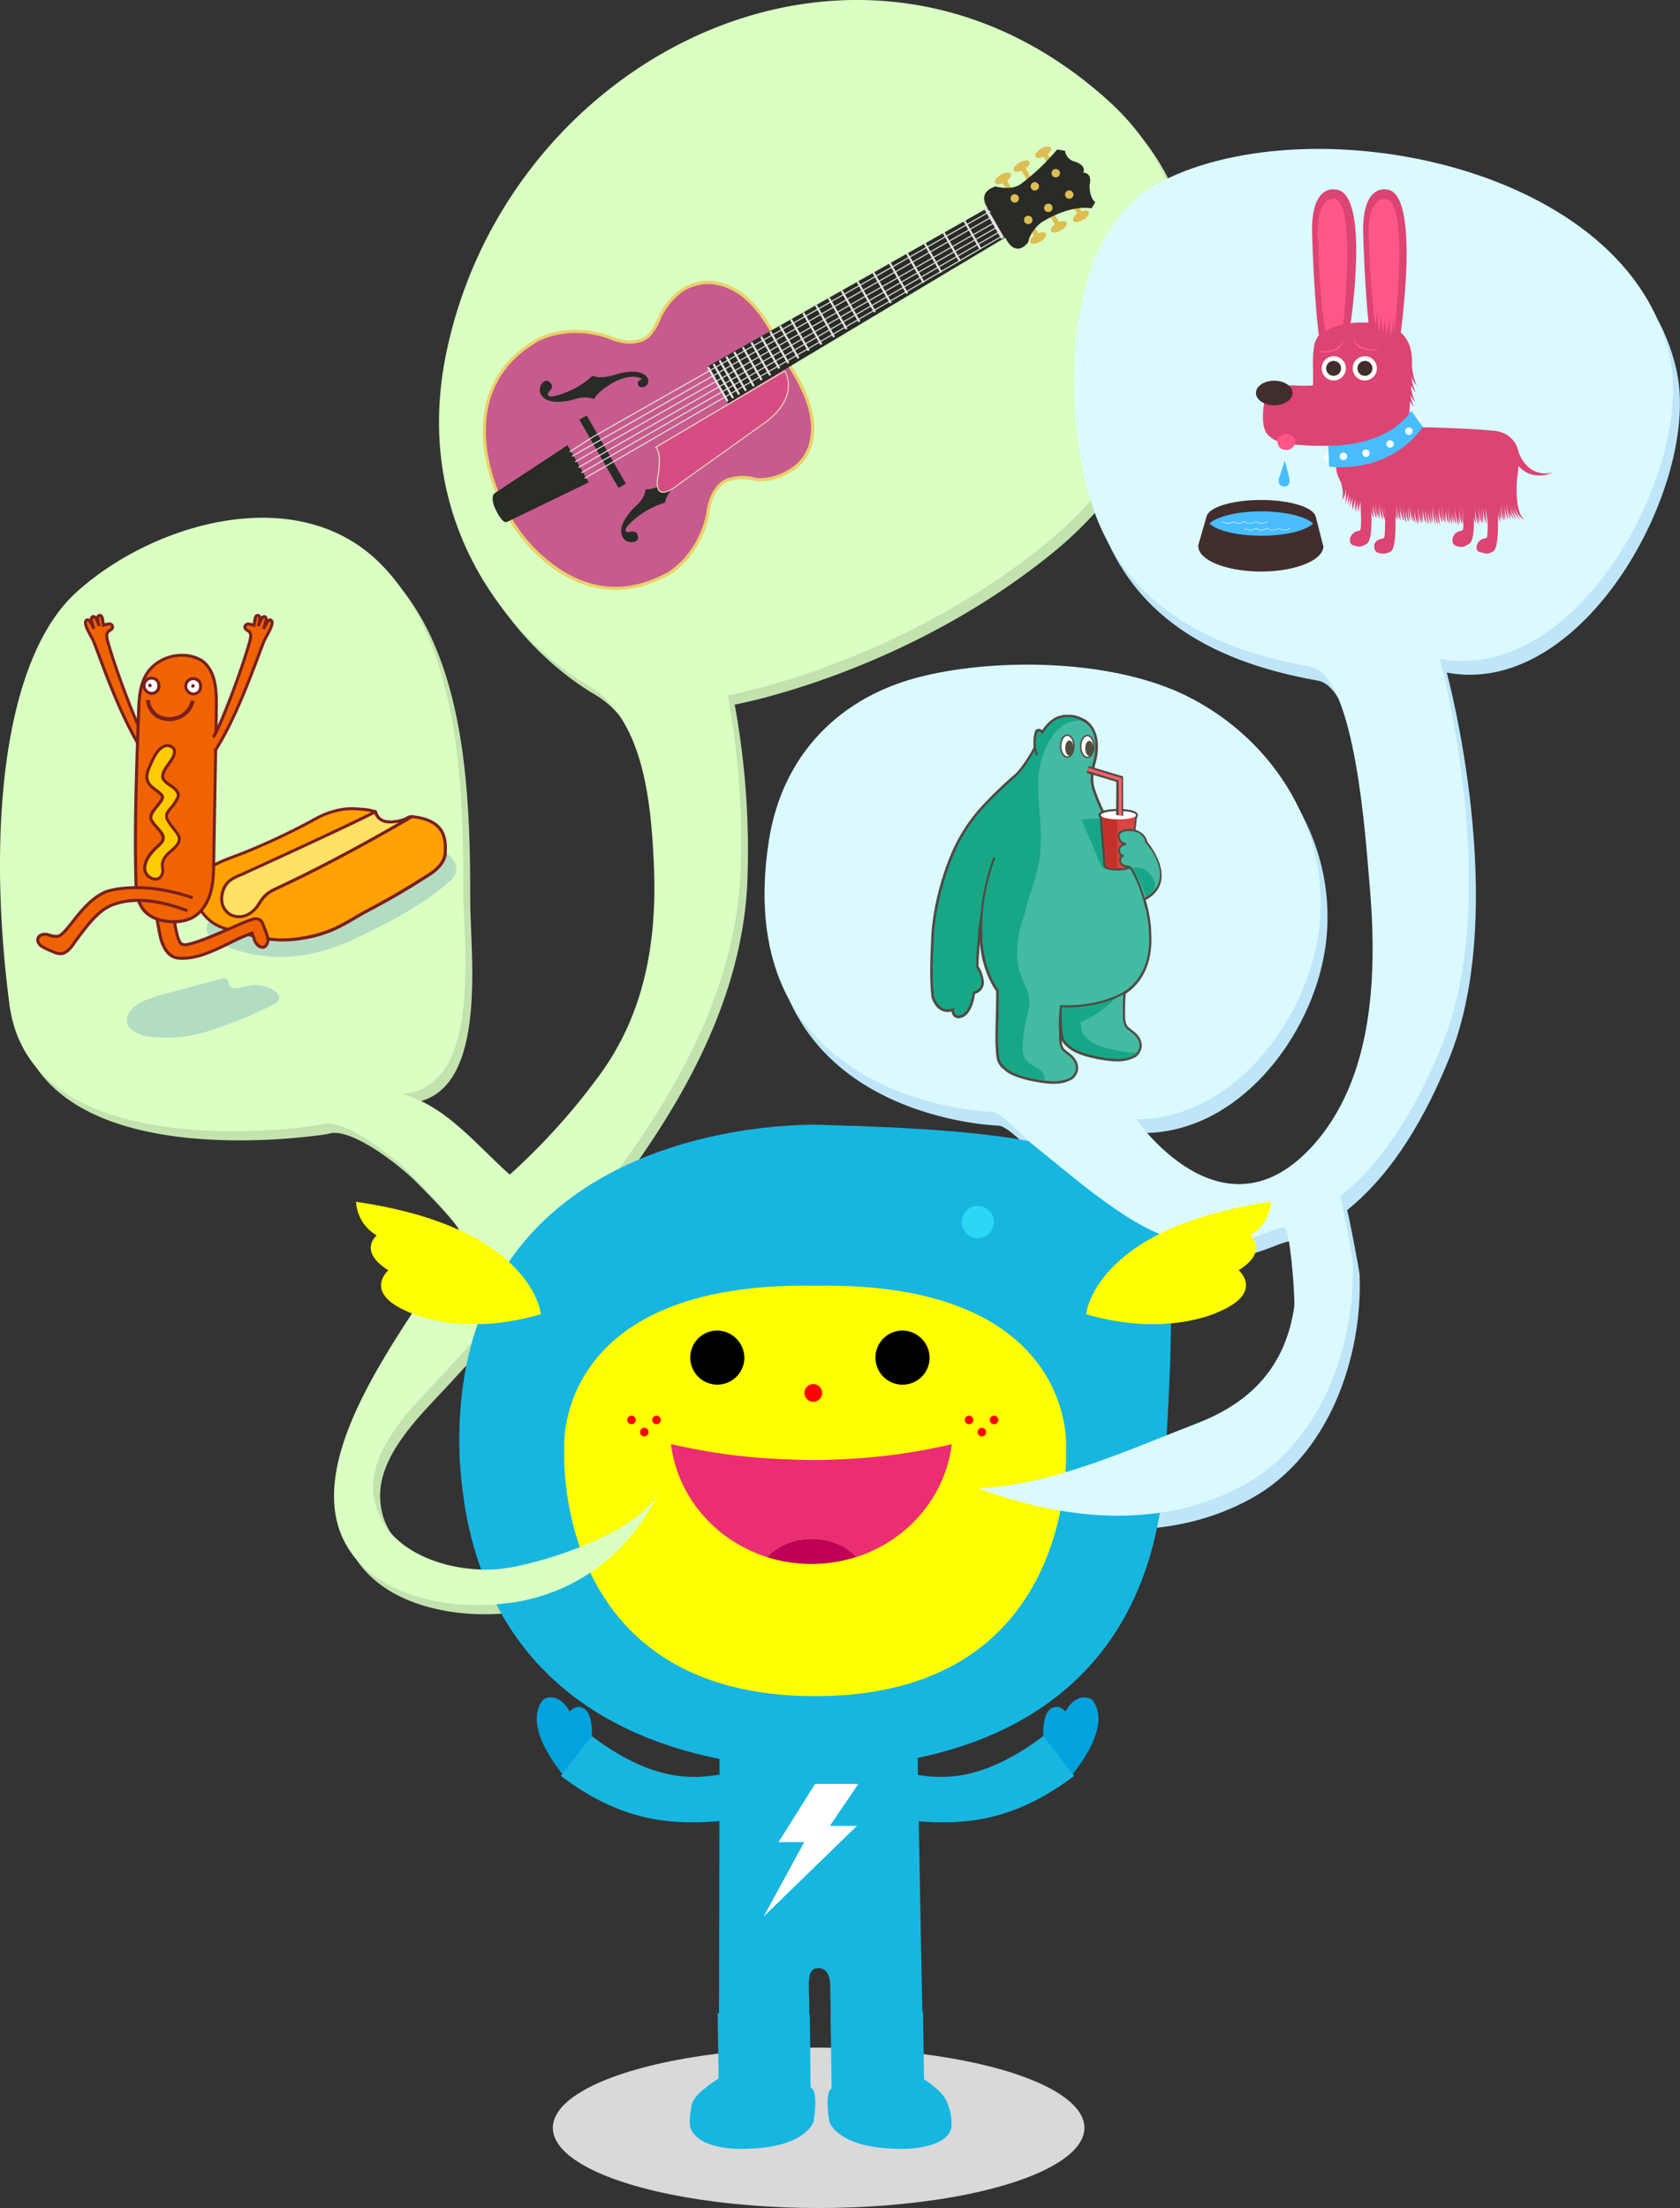 <svg xmlns="http://www.w3.org/2000/svg" viewBox="0 0 731.25 960.86"><rect x="0" y="0" width="731.25" height="960.86" fill="#333333" stroke="none"/><defs><style>.cls-3{fill:#daffc2}.cls-5{fill:#17b6e1}.cls-6{fill:#00a3de}.cls-7{fill:#fff}.cls-8{fill:#ff0}.cls-9{fill:red}.cls-13{fill:#b3ddc2}.cls-15{fill:#791f1f}.cls-17{fill:#f06303}.cls-19{fill:#debd53}.cls-25{fill:#e3e6de}.cls-27{fill:#dc4472}.cls-28{fill:#422d2d}.cls-29{fill:#49bdff}.cls-30{fill:#ff5688}.cls-31{fill:#514944}.cls-32{fill:#42bba2}.cls-33{fill:#17a786}.cls-34{fill:#514e42}</style></defs><g id="Layer_2" data-name="Layer 2"><g id="Layer_1-2" data-name="Layer 1"><path fill="#c2e3ae" d="M123.8 229.56c16.75 1.23 32.6 7.32 45.13 20.1 34.36 35 35.75 97.29 35.75 142.88 0 23 8.43 85.06-26.79 87.53 19 4.86 32.91 22.67 47 35.1a282.7 282.7 0 0 0 39.4-43.76c20.18-27.82 25-60.21 23.2-93.78-1.3-24.71-4.42-61.13-28.5-75.34-35-20.64-76.66-71.73-61.81-144.31C224 27 378.27-49.29 485.54 47.94c61.17 55.44 30.16 145.86-27.2 192.54-65 52.9-138.55 66.14-138.55 66.14a352 352 0 0 1 5.55 76.27c-3.29 85.7-74.56 158.94-129.18 218.78-11.66 12.77-31 30.37-30.71 49.62.49 27.64 33.78 38.32 56.79 35.23 17.71-2.38 59.46-15.84 67.7-33.71-11.86 25.72-34.42 43.56-62.41 48.32-25.57 4.35-62.75-1.06-75.2-27.48C133.92 634.53 185 575 203.62 542.79c2.33-4-20.21-26.2-23.2-29.16-6.24-6.16-27.91-23.6-37.55-20.18 0 0-126.18 21.14-135.77-52.44S3.76 291.22 36.3 261.69C58 242 92.49 227.26 123.8 229.56z"/><path fill="#bee6f8" d="M434.7 489.86s-115.1-3.09-97-118.24c5.88-37.34 31-62.83 67.4-71.48 34-8.09 83-6.85 114.39 8.7 38.84 19.26 63.78 60.12 57.33 103.84-5.61 38-37.46 80.38-79.26 80.38 0 0 36.86 53.88 75.67 12.79 28.44-30.09 29.29-77.85 25.77-116.5-1.43-15.66-5.88-89.71-25.47-93.18-48-8.51-86.38-30-98.19-81C466 174.65 467.1 106 508.86 84.83c66.36-33.68 204.26-6.27 221.14 77.65 9.77 48.25-40.37 141.52-100.27 130.22 0 0 27.82 101.83 1.07 167.88-9.8 24.08-23.74 49.42-44.47 66.07.34-.27 5.41 26.55 5.47 28.1 1.33 36.41-13.65 78.82-47.05 97.29-36.23 20-78.63 15.5-115.68 1.72 33.16-2 64.6-16.64 95.15-28.46 23.64-9.14 38.34-24.9 42.13-50.65.44-3-1.78-35.11-4.49-34.64-2.93.51-6.62 2.08-9.88 3.32-28.59 10.88-48.78.21-72.62-17.77-9.31-7-18.24-14.64-27.35-21.91-3.15-2.5-13.17-13.65-17.31-13.79z"/><path d="M120.8 225.55c16.75 1.23 32.6 7.32 45.13 20.1 34.36 35 35.75 97.29 35.75 142.88 0 23 8.43 85.06-26.79 87.53 19 4.86 32.91 22.67 47 35.1a282.7 282.7 0 0 0 39.4-43.76c20.18-27.82 25-60.21 23.2-93.78-1.3-24.71-4.42-61.13-28.5-75.34-35-20.64-76.66-71.73-61.81-144.31C221 23 375.27-53.29 482.54 43.94c61.17 55.44 30.16 145.86-27.2 192.54-65 52.9-138.55 66.14-138.55 66.14a352 352 0 0 1 5.55 76.27c-3.29 85.7-74.56 158.94-129.18 218.78-11.66 12.77-31 30.37-30.71 49.62.49 27.64 33.78 38.32 56.79 35.23 17.71-2.38 59.46-15.84 67.7-33.71-11.86 25.72-34.42 43.56-62.41 48.32-25.57 4.35-62.75-1.06-75.2-27.48C130.92 630.53 182 571 200.62 538.79c2.33-4-20.21-26.2-23.2-29.16-6.24-6.16-27.91-23.6-37.55-20.18 0 0-126.18 21.14-135.77-52.44S.75 287.21 33.3 257.68C55 238 89.49 223.25 120.8 225.55z" class="cls-3"/><ellipse cx="356.32" cy="925.97" fill="#d9d9d9" rx="115.69" ry="34.9"/><path d="M300.92 917.62a19.13 19.13 0 0 0-.49 7.88s.61 3.89 6.19 6.65c3.08 1.52 8.58 3 16 3 0 0 12.64.16 20.44-3 4.92-1.71 9.6-5 11.08-8.86 0 0 1.48-8.62.25-12.8 0 0-1.44-5.32-11.08-4.43-.04-.06-35.99 6.39-42.39 11.56zm112.21-.35a22.19 22.19 0 0 1 1 8.23s-.05 3.89-5.63 6.65c-3.08 1.52-8.58 3-16 3 0 0-12.64.16-20.44-3-4.92-1.71-9.6-5-11.08-8.86 0 0-1.48-8.62-.25-12.8 0 0 2.21-5.43 11.08-4.43.03-.06 34.91 6.04 41.32 11.21z" class="cls-5"/><path d="M399.2 751c.37 23.93 2.62 150.75 3 154.58a46.15 46.15 0 0 1 5.89 4.51c9 8 2.47 15.48-15.06 16.43-27.26.82-31.28-41.13-31.27-41.13l-.41-21.19s.34-7.71-5-7.71c-3.16 0-4.31 1.85-4.31 7.83 0 3.43.32 8.11.19 13v31.41c.07.29.15.57.19.87a13.09 13.09 0 0 1 .08 4.09c-.43 5-5 14-32.27 13.18-16.36-.63-7.63-15.5-7.32-21.58 0-3.59.28-119.62.25-129.23V762m87.23-9.35a52.13 52.13 0 0 0-49.78-8.89" class="cls-5"/><path d="m465 774.29-12.25-16.71 1.37-1.88c-.39-9.71 2.88-11.82 2.88-11.82 3.38-2.77 6.39.54 6.67.85l.31-.33c5.43-9 11.38-4.77 11.38-4.77 10 12.44-10.36 34.66-10.36 34.66z" class="cls-6"/><path d="M398.68 772.27c12.71 2.2 29.87 2.43 55.44-16.77l13.44 17.32c-26.13 19.61-47.75 22.36-75.28 19" class="cls-5"/><path d="M246.71 774.29 259 757.58l-1.37-1.88c.39-9.71-2.88-11.82-2.88-11.82-3.38-2.77-6.39.54-6.67.85l-.31-.33c-5.43-9-11.38-4.77-11.38-4.77-10.03 12.44 10.32 34.66 10.32 34.66z" class="cls-6"/><path d="M313 772.27c-12.71 2.2-29.87 2.43-55.44-16.77l-13.44 17.32c26.13 19.61 47.75 22.36 75.28 19m33.07 84.8c-6 3.78-15.83 3.71-21.61 3.71-14 0-18.5-4.47-18.5-4.47l.45 28.65a55.56 55.56 0 0 0-8.33 6.28c-8.68 8.51-1.34 16 15.26 16.67 27.67.83 32.57-8.15 33-13.25.16-9.21-.27-37.59-.27-37.59zM362 914.2c.44 5.1 4.6 14.08 32.27 13.25 16.6-.63 23.4-7.64 15.27-16.67a40.06 40.06 0 0 0-7.38-6s-.12-13-.4-29.63c0 0-6.09 4.85-18.78 5-5.77.08-14.85 0-21.45-3.53-.02 0 .42 27.84.47 37.58z" class="cls-5"/><path d="M487.67 635.09c0 67.92-60.48 123-135.07 123s-135.05-55.09-135.05-123 60.46-123 135.05-123 135.07 55.09 135.07 123z" class="cls-7"/><path d="M356.49 489.48S193 483.6 200.14 636.57h.06c8.12 125.27 121.92 132.81 154.2 132.81 39.54 0 146.14-9.32 152.77-132.81s12.05-142.77-150.68-147.09z" class="cls-5"/><path d="M354.41 755.88c-29.93 0-128.72-6.26-152.33-102.07 17 108.74 121.59 115.57 152.32 115.57 37.34 0 134.47-8.31 150.76-113.22-22.59 92.14-114.44 99.72-150.75 99.72z" class="cls-5"/><path d="M354.84 559.51c-114.71-2-109.25 71.1-109.25 71.1-.28 8.25-1.77 107.51 109.22 107.51 111 0 109.5-99.26 109.22-107.51.06 0 5.52-73.12-109.19-71.1z" class="cls-8"/><circle cx="353.99" cy="606.16" r="3.86" class="cls-9"/><path d="M324 591.15A11.78 11.78 0 1 1 312.26 579 12 12 0 0 1 324 591.15zm80.63 0A11.79 11.79 0 1 1 392.85 579a12 12 0 0 1 11.78 12.15z"/><circle cx="274.87" cy="617.91" r="1.86" class="cls-9"/><circle cx="285.76" cy="617.91" r="1.86" class="cls-9"/><circle cx="280.46" cy="623.21" r="1.86" class="cls-9"/><circle cx="421.79" cy="617.91" r="1.86" class="cls-9"/><circle cx="432.67" cy="617.91" r="1.86" class="cls-9"/><circle cx="427.37" cy="623.21" r="1.86" class="cls-9"/><path d="m354.78 776.31-15.9 25.32h11.19l-17.66 32.38 40.62-39.45h-11.78l12.37-18.25h-18.84z" class="cls-7"/><circle cx="425.6" cy="531.8" r="6.99" fill="#2bd7f5"/><path fill="#eb2d74" d="M363.63 635.14a258.34 258.34 0 0 0 50.63-6.66c-2.8 23-19.37 42-41.58 49.12-4.31-4.83-11.38-8-19.37-8s-15.13 3.18-19.43 8c-22.33-7.07-39-26.1-41.82-49.19a258.82 258.82 0 0 0 51.49 6.69s10.35.57 20.08.04z"/><path fill="#c00058" d="M353.31 669.63c-8 0-15.13 3.18-19.43 8a64.21 64.21 0 0 0 38.8-.07c-4.32-4.79-11.38-7.93-19.37-7.93z"/><path d="M286.94 648.86c-8.24 17.88-50 31.33-67.7 33.71a61.21 61.21 0 0 1-9.77.48c2 5.38.72 10.68 3.16 15.41 2.91-.23 9.2-.83 11.9-1.28 27.99-4.76 50.56-22.6 62.41-48.32z" class="cls-3"/><path d="M93.06 399.67c-2.21.45-3.51 3-3.14 5.24s4.52 6.33 16.68 9.6a64.83 64.83 0 0 0 23.84 1.33c11.07-1.22 21.43-5.89 31.39-10.86 11.9-5.94 23.63-12.48 33.62-21.25a10.07 10.07 0 0 0 2.62-3.06c1.15-2.4.29-5.41-1.49-7.39a15.85 15.85 0 0 0-6.82-4 46.14 46.14 0 0 0-11.46-2.39z" class="cls-13"/><path fill="#ffa103" d="M179.28 355.34c-1.21-.12-2.19.85-3.31 1.24-3 1-9.35 1.68-11.08-.46a19.12 19.12 0 0 1-1.58-2.93 28.27 28.27 0 0 0-4-.9 45.83 45.83 0 0 0-9.38-.22 36.1 36.1 0 0 0-13 4.43 293.63 293.63 0 0 1-29.8 14.15c-9.62 4-18.2 5.51-21.29 14.57-2.49 7.33 2.63 15.65 11.67 18.69 3.65 1.23 12 3.23 15.85 4a44 44 0 0 0 17.62.39c14.09-2.12 19.95-7.25 29-12 10.55-5.61 16.92-9.36 26.88-15.73 5.73-3.66 6.81-7.42 6.92-9 .48-6.57.03-14.74-14.5-16.23z"/><path d="M122.88 409.7a44.94 44.94 0 0 1-9.57-1.1c-3.71-.78-12.2-2.81-15.93-4.07a19.29 19.29 0 0 1-11.26-9.37A13.21 13.21 0 0 1 85.3 385c2.64-7.76 9.17-10.21 16.73-13 1.6-.6 3.25-1.22 4.93-1.91a293.35 293.35 0 0 0 29.74-14.12 36.13 36.13 0 0 1 13.2-4.5 27.71 27.71 0 0 1 3.16-.17c2.15 0 4.29.2 6.36.39a28.42 28.42 0 0 1 4.09.92l.29.09.12.28a17.76 17.76 0 0 0 1.49 2.78c.61.75 2.2 1.36 4.37 1.36a12.51 12.51 0 0 0 6-1.11c.33-.15.69-.31 1-.51a4.32 4.32 0 0 1 2.54-.76c14.19 1.46 15.65 9 15.12 16.88-.1 1.55-1 5.58-7.22 9.55-10.2 6.52-16.49 10.21-26.93 15.76-2 1-3.77 2.1-5.53 3.13-6.42 3.75-12.48 7.3-23.63 9a54.48 54.48 0 0 1-8.25.64zm30.17-57.13a26.4 26.4 0 0 0-3 .16 34.89 34.89 0 0 0-12.73 4.35 294.38 294.38 0 0 1-29.86 14.18c-1.7.7-3.36 1.32-5 1.93-7.55 2.83-13.51 5.07-16 12.25a11.91 11.91 0 0 0 .75 9.15 18 18 0 0 0 10.51 8.71c3.68 1.24 12.1 3.25 15.78 4a43.67 43.67 0 0 0 9.3 1.08 53.21 53.21 0 0 0 8.08-.7c10.9-1.64 16.85-5.12 23.16-8.81 1.77-1 3.61-2.11 5.58-3.16 10.4-5.53 16.67-9.2 26.84-15.7 5.86-3.75 6.55-7.48 6.62-8.54.45-6.76-.21-14.09-13.95-15.49a3.17 3.17 0 0 0-1.77.6 7.85 7.85 0 0 1-1.26.6 21.72 21.72 0 0 1-6.43 1c-1.84 0-4.26-.29-5.37-1.65a16.65 16.65 0 0 1-1.54-2.8 25 25 0 0 0-3.55-.79c-1.96-.18-4.06-.38-6.16-.38z" class="cls-15"/><path fill="#ffe166" d="M179.28 355.34s-29.28 17.54-59.23 31.42a18.06 18.06 0 0 0-4.11 2.51 23 23 0 0 0-3.38 4.24s-4.18 7.52-11.67 4.82c0 0-6.83-2.89-3.52-11.56a9 9 0 0 1 2.61-3.5 20.51 20.51 0 0 1 5.1-2.67s45.46-20.71 58.39-27.36c0 0 .55 4.85 7.23 4.42a25.86 25.86 0 0 0 8.58-2.32z"/><path d="M104.08 399.56a10 10 0 0 1-3.41-.62c-2.59-1.1-6.7-5.08-3.91-12.41a9.62 9.62 0 0 1 2.8-3.76 21.21 21.21 0 0 1 5.27-2.77c.44-.2 45.58-20.77 58.34-27.34a.65.65 0 0 1 .95.51c0 .15.54 3.87 5.77 3.87h.77a25.48 25.48 0 0 0 8.36-2.25.65.65 0 0 1 .61 1.15c-.29.18-29.66 17.71-59.29 31.45a17.6 17.6 0 0 0-4 2.42 14.55 14.55 0 0 0-2.43 2.94c-.26.38-.53.76-.81 1.15-.29.49-3.41 5.66-9.02 5.66zM163 354.19c-13.71 7-57.22 26.79-57.67 27a20.53 20.53 0 0 0-4.94 2.57A8.5 8.5 0 0 0 98 387c-3 8 2.91 10.64 3.16 10.75a8.71 8.71 0 0 0 2.93.53c5 0 7.89-5 7.91-5.07v-.07c.28-.39.55-.77.81-1.15a15.45 15.45 0 0 1 2.67-3.21 18.59 18.59 0 0 1 4.28-2.61c22.09-10.24 44.06-22.61 53.85-28.27a20.26 20.26 0 0 1-2.93.43h-.84c-4.31.01-6.22-2.33-6.84-4.14z" class="cls-15"/><path d="M63 320.75c-2.51-2.38-13.11-30.79-16.12-42-.38-1.42-.62-3.24.58-4.09a8.8 8.8 0 0 0 1.4-1 1.35 1.35 0 0 0-1.35-2.08 13.86 13.86 0 0 0-2.4.58l-.46-2.8c-.42-2.24-1.91-1.5-2-.86-.25 1.09.42 2.92.62 4-.16-.73-1.47-4.79-2.9-4-1.17.53.15 3.57.6 5.22-.83-1.71-2-4.67-3.26-3.7-1.61.98 1.29 5.74 2.53 7.98 2.06 3.88 10.69 31.58 21.93 49z" class="cls-17"/><path d="M61.61 327.35c-8.31-12.85-15.31-31.59-19.06-41.67-1.38-3.69-2.37-6.35-2.89-7.34l-.54-1c-1.64-3-3.69-6.69-1.87-7.95a1.4 1.4 0 0 1 1.21-.27 1.8 1.8 0 0 1 .7.36 1.6 1.6 0 0 1 .86-1.68 1.38 1.38 0 0 1 1.25 0 2.22 2.22 0 0 1 .66.5 1.56 1.56 0 0 1 1.51-1.15c.43 0 1.45.2 1.8 2l.35 2.09a8.08 8.08 0 0 1 1.78-.39 2.08 2.08 0 0 1 2.11 1.2 1.78 1.78 0 0 1-.25 2A6.91 6.91 0 0 1 48 275l-.25.16c-.69.49-.8 1.63-.33 3.39 3.55 13.28 13.9 39.81 15.93 41.74l-.9.95c-2.72-2.58-13.43-31.63-16.3-42.35-.23-.87-.94-3.53.83-4.79l.31-.2a5.82 5.82 0 0 0 1-.76.55.55 0 0 0 0-.53.77.77 0 0 0-.83-.44 7 7 0 0 0-1.5.34l-.78.22-.69.17-.58-3.5c-.14-.72-.38-.95-.49-1a.33.33 0 0 0-.26.14 7.18 7.18 0 0 0 .37 2.65c.1.4.2.78.26 1.11l-1.28.26c-.21-.94-1.12-3.26-1.83-3.59h-.13c-.22.1-.27.74.57 3.33.13.42.26.81.35 1.14l-1.22.46-.3-.64c-.45-1-1.3-2.75-1.85-2.88l-.13.05c-.87.6 1.48 4.86 2.25 6.26l.55 1c.56 1.06 1.57 3.76 3 7.49 3.74 10 10.7 28.68 18.94 41.41z" class="cls-15"/><path d="M67.6 393.86a106.59 106.59 0 0 0 2.31 14.28c.29 1.16 2.06 8.22 7.54 8.76 11.06 1.11 22.32-7.49 32.11-10.86 1.07 2.52 1.14 4.18 2.61 5.35 1.16.93 2.74 1.39 3.71-.27 1.5-2.33 0-4.78-1.24-8.15-.69-1.92-1.32-3.24-3.63-3.19-3 .05-21.91 9.86-29.66 11.24a3.45 3.45 0 0 1-2.45-.24c-2.41-1.5-4-15-3.53-19.68z" class="cls-17"/><path d="M79.46 417.67q-1 0-2.07-.1c-5.37-.54-7.46-6.65-8.11-9.26A107.53 107.53 0 0 1 67 393.94l1.3-.15a106.47 106.47 0 0 0 2.3 14.2c.58 2.34 2.43 7.82 7 8.27 7.34.73 14.78-2.92 22-6.45a88.48 88.48 0 0 1 9.87-4.38l.58-.2.24.56c.34.81.59 1.53.8 2.17a5.61 5.61 0 0 0 1.61 2.93 2.44 2.44 0 0 0 1.8.67 1.4 1.4 0 0 0 .93-.76c1-1.63.36-3.37-.59-5.77-.23-.58-.47-1.19-.7-1.83-.69-1.94-1.19-2.8-3-2.76-1.17 0-5.77 2-10.64 4.14-6.8 3-14.51 6.31-18.92 7.09a4.07 4.07 0 0 1-2.91-.32c-2.83-1.77-4.31-15.86-3.84-20.3l1.3.14c-.56 5.22 1.34 17.87 3.23 19.05a2.94 2.94 0 0 0 2 .15c4.26-.76 12.23-4.22 18.63-7 6.2-2.69 9.77-4.22 11.13-4.25 2.94 0 3.67 2 4.26 3.63.22.63.46 1.22.69 1.79 1 2.55 1.88 4.76.49 6.93a2.64 2.64 0 0 1-1.81 1.36 3.64 3.64 0 0 1-2.86-.94 6.72 6.72 0 0 1-2-3.53c-.15-.46-.32-1-.53-1.51a94.69 94.69 0 0 0-9.13 4.11c-6.86 3.3-13.76 6.69-20.77 6.69z" class="cls-15"/><path d="M75.09 401.11a17.84 17.84 0 0 0 8.14-1.49c4.17-2 6.95-6.22 8.29-10.66S93 379.83 93 375.2l1.1-63.36c.15-8.6.82-19-6.17-24.29-8-5-19.88-1.87-24.48 6.35-2.7 4.82-3 10.59-3.17 16.11-.88 24.19-1.76 48.39-1.19 72.58.11 4.63.39 9.61 3.26 13.25s8 5.16 12.74 5.27z" class="cls-17"/><path d="M75.69 401.77h-.61c-3.37-.07-9.56-.89-13.21-5.52-2.93-3.72-3.28-8.57-3.4-13.64-.57-24.23.33-48.83 1.19-72.62.19-5.32.41-11.34 3.25-16.41 3.08-5.51 9.49-9.06 16.32-9.06a17.22 17.22 0 0 1 9.08 2.48c6.84 5.13 6.64 14.76 6.46 23.26v1.56l-1.1 63.36c-.08 4.62-.16 9.39-1.54 13.95-1.55 5.13-4.7 9.16-8.63 11.06a17.74 17.74 0 0 1-7.81 1.58zm3.55-116c-6.37 0-12.33 3.29-15.18 8.39-2.69 4.84-2.9 10.7-3.06 15.84-.87 23.77-1.76 48.36-1.19 72.55.11 4.83.44 9.45 3.12 12.86 3.32 4.21 9.07 5 12.21 5h.58a16.48 16.48 0 0 0 7.23-1.41c3.61-1.74 6.5-5.48 7.95-10.26 1.32-4.38 1.41-9.06 1.48-13.59v-.09l1.1-63.27v-1.56c.17-8.17.36-17.44-5.92-22.17a15.92 15.92 0 0 0-8.33-2.24z" class="cls-15"/><path d="M81.55 396.28c-6.24-2.29-20.07-7.08-32.22-2.68-5.5 2-9.86 6.64-17.69 17.67-1 1.44-3 3.73-5.26 3.75a7.72 7.72 0 0 1-3.27-.85 36.72 36.72 0 0 1-4.65-2.25c-2.64-1.62-2.28-3.6-1.37-4.53a4 4 0 0 1 3.84-.62 11.94 11.94 0 0 0 3.86.72c4.26-.09 10.33-14.81 21.36-19.45.3-.13 14.92-5.26 37.7 2.65z" class="cls-17"/><path d="M26.33 415.67a8.2 8.2 0 0 1-3.41-.88h-.07l-1.26-.55a25 25 0 0 1-3.47-1.73 4.31 4.31 0 0 1-2.33-3.08 3 3 0 0 1 .84-2.47 4.58 4.58 0 0 1 4.48-.79h.17a10.68 10.68 0 0 0 3.49.65c1.53 0 3.72-2.81 6.26-6 3.75-4.75 8.43-10.67 14.86-13.38.14-.06 14.86-5.45 38.17 2.64l-.43 1.23c-22.7-7.88-37.1-2.72-37.24-2.67-6.12 2.58-10.68 8.35-14.34 13-3 3.76-5.11 6.47-7.26 6.52a11.87 11.87 0 0 1-3.88-.7h-.17a3.36 3.36 0 0 0-3.19.45 1.71 1.71 0 0 0-.48 1.4 3.19 3.19 0 0 0 1.72 2.12 24 24 0 0 0 3.3 1.65l1.28.56h.07a7 7 0 0 0 2.92.76c2.05 0 4-2.44 4.73-3.48 8.34-11.74 12.55-15.93 18-17.9 11.46-4.15 24.14-.46 32.67 2.68l-.45 1.23c-8.34-3.07-20.71-6.69-31.77-2.68-5.1 1.85-9.32 6.08-17.38 17.43-1.06 1.49-3.22 4-5.78 4z" class="cls-15"/><path fill="#ffcb00" d="M75.73 326a2.18 2.18 0 0 1 .24 1.2c-.13 4.15-6.93 8.41-4.72 12.19.69 1.18 4.06 3 5 4.1 2.21 2.41 1.38 3.45-.16 5.9-1.69 2.68-4.36 4-3.47 6.87.58 1.85 4.92 6.31 5.31 8.2.5 2.45-2 4.61-4.21 6.47s-3.51 4.17-3 6.66c.6 3.28-1.15 5.39-3.63 4.94a4.89 4.89 0 0 1-4.1-4.41c-.15-2.84 1.85-6.07 4.12-8.35 2.43-2.44 3.93-3.21 4-5.34 0-2.31-5.27-6.12-5.42-8.43-.11-1.73 1.28-3.29 2.41-4.81s3.44-3.6 2.4-5.13a39.11 39.11 0 0 0-4.12-3.42c-3.88-3.28-2.25-6.68-.49-10.58 1.09-2.42 2.72-6.1 5.7-7.32a3.46 3.46 0 0 1 4.14 1.26z"/><path d="M67.72 383.21a4.31 4.31 0 0 1-.77-.07 5.56 5.56 0 0 1-4.64-5c-.14-2.68 1.47-6 4.31-8.84.57-.57 1.08-1 1.54-1.47 1.57-1.46 2.21-2.11 2.22-3.42 0-.93-1.36-2.5-2.57-3.88-1.42-1.62-2.76-3.15-2.84-4.5-.12-1.77 1-3.25 2.12-4.69l.42-.55c.23-.31.5-.64.79-1 1-1.14 2.15-2.57 1.59-3.4A23.67 23.67 0 0 0 67 344c-.47-.36-.87-.66-1.1-.86-4.19-3.54-2.52-7.23-.76-11.14l.13-.28c1.13-2.5 2.83-6.27 6-7.58a4.15 4.15 0 0 1 1.58-.31 4 4 0 0 1 3.44 1.85 2.81 2.81 0 0 1 .33 1.55c-.06 2-1.43 3.9-2.76 5.75-1.59 2.21-3.09 4.31-2 6.08a12.48 12.48 0 0 0 2.7 2.23 15.87 15.87 0 0 1 2.2 1.71c2.45 2.67 1.52 4.14.11 6.37l-.2.32a17.64 17.64 0 0 1-1.76 2.31c-1.37 1.56-2.12 2.51-1.64 4.07a18.12 18.12 0 0 0 2.42 3.62c1.38 1.8 2.67 3.5 2.91 4.64.58 2.84-2.2 5.2-4.43 7.1-1.55 1.32-3.31 3.44-2.83 6a5.41 5.41 0 0 1-.88 4.51 3.49 3.49 0 0 1-2.74 1.27zm5.13-58.11a2.84 2.84 0 0 0-1.09.21c-2.71 1.11-4.28 4.6-5.32 6.91l-.13.28c-1.69 3.75-3 6.71.41 9.61.2.17.59.47 1 .81a19 19 0 0 1 3.28 2.75c1.11 1.64-.43 3.49-1.67 5-.27.33-.53.64-.74.92l-.42.56c-1 1.25-1.94 2.54-1.85 3.81.06.91 1.37 2.4 2.52 3.72 1.5 1.71 2.91 3.32 2.9 4.76 0 1.93-1.06 2.9-2.64 4.36-.45.41-1 .88-1.5 1.43-2 2-4.07 5.12-3.93 7.85a4.24 4.24 0 0 0 3.57 3.8 2.28 2.28 0 0 0 2.26-.74 4.21 4.21 0 0 0 .6-3.44c-.47-2.55.66-5.06 3.27-7.28 2.07-1.76 4.42-3.76 4-5.84-.17-.85-1.5-2.58-2.67-4.11a17.66 17.66 0 0 1-2.63-4c-.73-2.34.55-3.79 1.9-5.32a16.32 16.32 0 0 0 1.59-2.15l.2-.32c1.39-2.19 1.8-2.85 0-4.79a15.89 15.89 0 0 0-2-1.57 11.75 11.75 0 0 1-3.08-2.64c-1.47-2.51.35-5 2.11-7.51 1.21-1.69 2.47-3.44 2.52-5a1.53 1.53 0 0 0-.15-.85 2.72 2.72 0 0 0-2.31-1.21z" class="cls-15"/><path d="M83.4 301.86a3.18 3.18 0 0 0 3.63-1.7c.26-.57.73-2.69-.63-4a3.5 3.5 0 0 0-3.4-.74 3.42 3.42 0 0 0-2.15 3.49 3.58 3.58 0 0 0 2.55 2.95z" class="cls-7"/><path d="M84.16 302.62a3.38 3.38 0 0 1-.94-.13 4.24 4.24 0 0 1-3-3.46 4.07 4.07 0 0 1 2.61-4.19 4.47 4.47 0 0 1 1.28-.18 4 4 0 0 1 2.76 1.08 4.41 4.41 0 0 1 .78 4.7 3.88 3.88 0 0 1-3.49 2.18zm-.07-6.62a3.17 3.17 0 0 0-.89.13 2.78 2.78 0 0 0-1.69 2.79 2.94 2.94 0 0 0 2.08 2.35 2.09 2.09 0 0 0 .58.08 2.53 2.53 0 0 0 2.27-1.41c.14-.32.64-2.17-.48-3.21a2.65 2.65 0 0 0-1.87-.73z" class="cls-15"/><circle cx="83.98" cy="298.48" r=".77" class="cls-15"/><path d="M65.21 301.66a3.18 3.18 0 0 0 3.63-1.7c.26-.57.73-2.69-.63-4a3.5 3.5 0 0 0-3.4-.74 3.42 3.42 0 0 0-2.15 3.49 3.58 3.58 0 0 0 2.55 2.95z" class="cls-7"/><path d="M66 302.42a3.41 3.41 0 0 1-.94-.13 4.24 4.24 0 0 1-3-3.46 4.07 4.07 0 0 1 2.61-4.19 4.47 4.47 0 0 1 1.28-.18 4 4 0 0 1 2.76 1.08 4.41 4.41 0 0 1 .78 4.7 3.87 3.87 0 0 1-3.49 2.18zm-.07-6.66a3.18 3.18 0 0 0-.89.13 2.78 2.78 0 0 0-1.69 2.79A2.94 2.94 0 0 0 65.4 301a2.1 2.1 0 0 0 .58.08 2.53 2.53 0 0 0 2.27-1.41c.14-.32.64-2.17-.48-3.21a2.65 2.65 0 0 0-1.87-.7z" class="cls-15"/><circle cx="65.26" cy="298.29" r=".77" class="cls-15"/><path d="M92.62 320.75c2.51-2.38 13.11-30.79 16.12-42 .38-1.42.62-3.24-.58-4.09a8.8 8.8 0 0 1-1.4-1 1.35 1.35 0 0 1 1.35-2.08 13.86 13.86 0 0 1 2.4.58l.46-2.8c.42-2.24 1.91-1.5 2-.86.25 1.09-.42 2.92-.62 4 .16-.73 1.47-4.79 2.9-4 1.17.53-.15 3.57-.6 5.22.83-1.71 2-4.67 3.26-3.7 1.52 1.05-1.41 5.81-2.62 8.09-2.06 3.88-10.69 31.58-21.93 49z" class="cls-17"/><path d="m94 327.35-1.1-.71c8.24-12.73 15.2-31.39 18.94-41.41 1.39-3.73 2.4-6.43 3-7.49l.55-1c.77-1.4 3.12-5.66 2.27-6.24-.11-.08-.14-.08-.15-.07-.55.13-1.4 1.92-1.85 2.88l-.3.63-1.22-.46c.09-.34.22-.73.35-1.14.84-2.59.79-3.23.61-3.31s-.1 0-.17 0c-.71.33-1.62 2.65-1.83 3.59l-1.28-.26c.06-.33.16-.71.26-1.11a7.15 7.15 0 0 0 .37-2.65.31.31 0 0 0-.26-.14c-.11 0-.36.24-.5 1l-.58 3.48-.69-.17-.78-.22a7 7 0 0 0-1.5-.34.78.78 0 0 0-.83.44.55.55 0 0 0 0 .53 5.83 5.83 0 0 0 1 .76l.31.2c1.77 1.26 1.06 3.92.83 4.79-2.87 10.73-13.58 39.77-16.3 42.35l-.9-.95c2-1.93 12.39-28.46 15.93-41.74.47-1.76.36-2.9-.33-3.39l-.25-.16a6.91 6.91 0 0 1-1.23-.93 1.78 1.78 0 0 1-.25-2 2.08 2.08 0 0 1 2.11-1.2 8.08 8.08 0 0 1 1.79.39l.34-2.08c.35-1.85 1.38-2.05 1.8-2.05a1.57 1.57 0 0 1 1.52 1.18 2.22 2.22 0 0 1 .66-.5 1.4 1.4 0 0 1 1.29 0 1.57 1.57 0 0 1 .83 1.65 1.8 1.8 0 0 1 .7-.36 1.41 1.41 0 0 1 1.23.28c1.79 1.24-.26 4.95-1.9 7.93l-.54 1c-.52 1-1.52 3.65-2.89 7.34-3.8 10.06-10.79 28.81-19.06 41.66z" class="cls-15"/><path d="M97.58 446.38c-9 3.21-18.26 6.54-33.58 4.64a14 14 0 0 1-7.67-3.9 2.73 2.73 0 0 1-.92-1.62c-.81-3.84 1.6-6.82 5.42-9s9-3.52 14.1-4.88l22.72-6c1.48.32 2 1.43 1.91 2.08s0 1.62 1.48 2.14a4.48 4.48 0 0 0 2 .17c2.28-.25 4-.94 6.19-1.23a15.92 15.92 0 0 1 8.13 1.17c2.93 1.3 4.39 3.31 4.13 4.67s-1.85 2.23-3.44 3a173.64 173.64 0 0 1-20.47 8.76z" class="cls-13"/><path d="M73.78 313.83a12 12 0 0 1-5.59-1.43 10.07 10.07 0 0 1-4.68-7.76l1.74-.07a8.26 8.26 0 0 0 3.75 6.29 9.92 9.92 0 0 0 8.27.59 9 9 0 0 0 5.73-6.59l1.73.18a10.69 10.69 0 0 1-6.9 8 11.73 11.73 0 0 1-4.05.79z" class="cls-15"/><ellipse cx="451.82" cy="103.59" class="cls-19" rx="3.9" ry="1.83" transform="rotate(-29.78 451.847 103.593)"/><path d="m447.708 98.539 1.832-1.048 2.826 4.939-1.832 1.048zm8.939-5.193 1.832-1.048 2.826 4.939-1.831 1.048zm10.03-4.183 1.831-1.047 2.825 4.939-1.831 1.047z" class="cls-19"/><ellipse cx="460.86" cy="98.67" class="cls-19" rx="3.9" ry="1.84" transform="rotate(-29.77 460.906 98.663)"/><ellipse cx="470.52" cy="94.12" class="cls-19" rx="3.9" ry="1.84" transform="rotate(-29.78 470.495 94.115)"/><ellipse cx="436.56" cy="77.63" class="cls-19" rx="3.9" ry="1.84" transform="rotate(-29.78 436.54 77.637)"/><path d="m436.025 78.838 1.832-1.048 2.827 4.938-1.832 1.048zm8.28-5.158 1.832-1.048 2.826 4.938-1.832 1.048zm9.338-6.515 1.832-1.046 2.823 4.94-1.833 1.047z" class="cls-19"/><path fill="#c75b8d" d="M335.79 144c-15.42-28.18-34.27-19.86-34.27-19.86-9.29 2.85-14.29 13.82-14.29 13.82-2.5 6.72-5.8 9-5.8 9-6.86 4.63-16.73-.29-16.73-.29-18.71-6.21-31.41 1.76-31.41 1.76-38.84 23.28-15.59 68.83-15.59 68.83a44.06 44.06 0 0 0 1.95 4.14l1.62 3.33s1.22 2.12 3.15 4.89c0 0 26.47 41.94 66.21 20.26 0 0 13.31-6.91 17.44-26.19 0 0 .75-11 8.23-14.57a20.13 20.13 0 0 1 12.44-.43s8.31 1.59 17.37-5.36c0 0 16.91-11.09.24-39.61l-3.95-6.9-1.75-4.29z"/><path fill="#e8d268" d="M232.92 147.75c-20.35 12.2-23.57 30.54-22.68 43.77a75 75 0 0 0 6.84 26 43.56 43.56 0 0 0 2 4.16l1.61 3.3c.07.13 1.27 2.22 3.2 5a70.72 70.72 0 0 0 18.38 18.44c10.73 7.2 27.89 13.4 48.73 2 .54-.28 13.64-7.28 17.78-26.65v-.1c0-.11.82-10.65 7.83-14a19.66 19.66 0 0 1 12-.38c.4.08 8.77 1.58 18-5.48a18.9 18.9 0 0 0 6.61-9.43c1.5-4.43 2.19-11.27-1.24-20.71a63.7 63.7 0 0 0-4.95-10.36l-4.03-6.88-1.75-4.29-4.88-8.54c-8.09-14.78-17.18-19.49-23.37-20.84a20.39 20.39 0 0 0-11.74.67c-9.45 2.93-14.47 13.72-14.68 14.18-2.4 6.43-5.53 8.65-5.56 8.67-6.44 4.35-15.94-.29-16-.34-18.9-6.26-31.57 1.48-32.1 1.81zm-11.06 76.54-1.6-3.29a43 43 0 0 1-1.93-4.1 59.26 59.26 0 0 1-2.45-5.88 72.91 72.91 0 0 1-4.27-19.63c-1.24-18.68 6.18-33 22-42.47.14-.09 12.67-7.72 30.81-1.71.77.38 10.39 4.93 17.37.22.14-.1 3.51-2.44 6.06-9.29 0-.06 5-10.68 13.85-13.4a19.4 19.4 0 0 1 11-.58c8.57 1.84 16.3 8.84 22.49 20.12l4.85 8.47 1.75 4.29 4 6.94a62.64 62.64 0 0 1 4.85 10.15c2.69 7.4 3.13 14.09 1.26 19.7a17.92 17.92 0 0 1-6.13 8.84c-8.73 6.69-16.79 5.27-16.87 5.26a20.57 20.57 0 0 0-12.85.47c-7.61 3.64-8.57 14.24-8.63 15.09-4 18.68-16.94 25.62-17.07 25.69-16.24 8.86-32.14 8.21-47.27-1.94a69.29 69.29 0 0 1-18-18.08c-1.91-2.73-3.12-4.84-3.13-4.87z"/><path fill="#282b26" d="m308 159.49 121.89-69s-5.16-6.56 3.45-9.37c0 0 6.41 2 10.77-.88a94.93 94.93 0 0 0 16-15.15l3.45.49a5.61 5.61 0 0 0 4.1 4.7s5.43 1.48 3.83 4.85c0 0 4.1-.23 2.77 5.46 0 0-.26 5.09 2.47 7.4l-1.63 2.69s-8.61-2.12-21.85 6.16c0 0-4.74 3.42-5.69 8.54 0 0-5.19 7.55-10-2l-120.68 72.19zm-68.91 10.76s-2.37 2.79 2 2.16c0 0 9.65-1.89 16.79-8.93 0 0 3.1 1.87 10.48-.59 0 0 10.49-3.38 13.53 1.64a2.83 2.83 0 0 1-1.17 3.71s-2.35.92-3-.75c0 0-.72-1.7 1.76-2.53 0 0-3.79-3.07-12.31 1.38 0 0-7 3.81-8.5 7.31a13.16 13.16 0 0 0-8.93.21s-9.86 2.85-13.37-1.06a4.28 4.28 0 0 1-.28-6.1s1.8-2.47 3.83.34c.08-.04 1.14 1.49-.83 3.21zm35.06 61.27s-3.61.63-.85-2.81c0 0 6.52-7.37 16.21-9.95 0 0 0-3.61 5.82-8.74 0 0 8.23-7.33 5.44-12.5a2.83 2.83 0 0 0-3.8-.87s-2 1.56-.85 2.94c0 0 1.1 1.48 3.08-.24 0 0 .73 4.82-7.43 9.91 0 0-6.81 4.06-10.61 3.62a13.17 13.17 0 0 1-4.7 7.59s-7.46 7.06-5.86 12.06a4.28 4.28 0 0 0 5.12 3.33s3-.3 1.65-3.48c-.02.02-.74-1.69-3.22-.86zM215 214.85l32-21.11 9.27 16.19-35.62 17.21s-1.71 1.33-5-5.61c-.04 0-2.21-4.4-.65-6.68zm37.196-32.236 3.185-1.824 17.02 29.733-3.184 1.823z"/><path fill="#d74c83" d="m285.48 194.59 56.09-33.15s7.33 11-8.86 22.69l-37.28 26.61s-11.75 10.25-8.88-4.43c0 0 1.55-8.99-1.07-11.72z"/><path fill="#e6e1c5" d="m285.11 194.54.2.21c2.51 2.62 1 11.44 1 11.52-.85 4.33-.5 7 1 7.86 2.7 1.56 8-3 8.23-3.21l37.26-26.6c16.19-11.73 9-22.9 8.92-23l-.12-.18zm56.38-32.79a9.85 9.85 0 0 1 .69 1.53c1.27 3.5 2.49 11.9-9.61 20.67l-37.28 26.61c-.07.06-5.29 4.57-7.71 3.17a2.23 2.23 0 0 1-.95-1.23c-.46-1.26-.41-3.32.14-6.14.06-.32 1.13-6.69-.19-10.31a4.77 4.77 0 0 0-.78-1.39z"/><path d="m307.782 159.97.798-.456 8.508 14.868-.798.457zm2.397-1.344.798-.457 8.506 14.87-.799.456zm2.641-1.556.799-.457 8.508 14.868-.799.457zm2.93-1.628.798-.457 8.506 14.87-.799.456zm3.451-2.005.799-.457 8.508 14.868-.799.456zm3.711-2.147.798-.458 8.205 14.339-.798.456zm3.732-2.076.798-.456 8.203 14.34-.799.456zm4.243-2.454.8-.458 7.899 13.81-.799.457zm3.976-2.28.798-.457 7.897 13.8-.798.457zm4.251-2.407.798-.457 8.051 14.07-.798.456zm4.769-2.778.798-.457 7.748 13.54-.798.457zm5.323-2.979.799-.457 7.894 13.802-.798.457zm5.571-3.205.799-.456 7.894 13.801-.798.457zm5.563-3.217.799-.457 7.748 13.54-.799.457zm5.594-3.172.799-.457 7.748 13.54-.799.457zm6.896-3.982.799-.458 7.594 13.271-.799.457zm6.907-3.926.799-.457 7.594 13.27-.799.458zm7.157-4.13.798-.457 7.594 13.27-.798.458zm7.44-4.218.799-.457 7.289 12.742-.799.457zm7.7-4.404.799-.457 7.29 12.742-.798.457zm8.214-4.748.799-.457 7.142 12.48-.798.458zm9.031-5.135.798-.457 6.989 12.211-.799.457zm9.106-5.195 1.198-.685 7.445 13.01-1.198.685z" class="cls-25"/><path d="m257.86 190-10.06 6.46.25.39 10.05-6.46 173.12-98.3-.23-.4zm1.63 2.28-10.62 6.08.23.4 10.62-6.08 171.92-98.01-.23-.4-171.92 98.01zm1.37 2.39-10.62 6.08.22.4 10.62-6.08L433 97.06l-.22-.4-171.92 98.01zm-9.199 8.557L433.653 98.788l.23.399L251.89 203.626zm11.929-3.777-10.62 6.08.23.4 10.62-6.08 171.46-98.81-.22-.4-171.47 98.81zm1.37 2.39-10.62 6.07.22.4 10.62-6.07 171.43-99.5-.23-.39-171.42 99.49z" class="cls-25"/><circle cx="441.69" cy="86.36" r="1.83" class="cls-19" transform="rotate(-29.78 441.692 86.356)"/><circle cx="447.55" cy="95.69" r="1.84" class="cls-19" transform="rotate(-29.78 447.585 95.694)"/><circle cx="450.42" cy="81.11" r="1.83" class="cls-19" transform="rotate(-29.78 450.356 81.109)"/><circle cx="456.29" cy="90.44" r="1.84" class="cls-19" transform="rotate(-29.76 456.342 90.429)"/><circle cx="459.55" cy="75.36" r="1.84" class="cls-19" transform="rotate(-29.76 459.54 75.363)"/><circle cx="465.41" cy="84.69" r="1.83" class="cls-19" transform="rotate(-29.77 465.405 84.693)"/><ellipse cx="444.7" cy="72.3" class="cls-19" rx="3.9" ry="1.83" transform="rotate(-29.77 444.711 72.304)"/><ellipse cx="454.12" cy="66.24" class="cls-19" rx="3.9" ry="1.83" transform="rotate(-29.78 454.089 66.236)"/><path fill="#dbfaff" d="M431.7 483.86s-115.1-3.09-97-118.24c5.88-37.34 31-62.83 67.4-71.48 34-8.09 83-6.85 114.39 8.7 38.84 19.26 63.78 60.12 57.33 103.84-5.61 38-37.46 80.38-79.26 80.38 0 0 36.86 53.88 75.67 12.79C598.67 469.76 599.52 422 596 383.34c-1.43-15.66-5.88-89.71-25.47-93.18-48-8.51-86.38-30-98.19-81C463 168.65 464.1 100 505.86 78.82c66.35-33.67 204.26-6.27 221.14 77.65 9.73 48.25-40.41 141.52-100.31 130.22 0 0 27.82 101.83 1.07 167.88-9.76 24.08-23.7 49.43-44.43 66.08.34-.27 5.41 26.55 5.47 28.1 1.33 36.41-13.65 78.82-47.05 97.29-36.23 20-78.63 15.5-115.68 1.72 33.16-2 64.6-16.64 95.15-28.46 23.64-9.14 38.34-24.9 42.13-50.65.44-3-1.78-35.11-4.49-34.64-2.93.51-6.62 2.08-9.88 3.32-28.59 10.88-48.78.21-72.62-17.77-9.31-7-18.24-14.64-27.35-21.91-3.16-2.5-13.17-13.65-17.31-13.79z"/><circle cx="578.06" cy="199.07" r="1.62" class="cls-7"/><circle cx="616.74" cy="182.67" r="1.62" class="cls-7"/><path d="M661.19 199.48a17.53 17.53 0 0 1-.11 1.88c-.37 3.29-.35 12.82-5.62 16a20.79 20.79 0 0 1-3.7 1.79c.37 5.62.87 19.33-1.86 20.82-1.93 1.05-2.58 1.23-4.76.53-1.07-.34-2.77-.24-2.41-2.81a4.16 4.16 0 0 1 3.32-3.33 2.66 2.66 0 0 0 1-.34c.39-.17.41-2.7.46-3.52.1-1.83-.14-8-.19-9.81v-.64c-1.84.12-3.74 0-6 0 .35 6 .69 15.23-1.91 16.65-1.93 1.05-2.84 1.75-5 1.06-1.07-.34-2.5-.77-2.15-3.33a4.17 4.17 0 0 1 3.32-3.33 2.68 2.68 0 0 0 1-.34c.39-.17.41-2.7.45-3.52.1-1.83-.14-4.66-.19-6.49v-.68c-6.14.08-23.25 0-29.66-.43.36 5.81.78 18.94-1.88 20.39a6.46 6.46 0 0 1-4.78.72c-1.11-.14-2.29-.69-2.39-3s2.32-3.14 3.32-3.33a2.67 2.67 0 0 0 1-.34c.39-.17.41-6 .45-6.84.1-1.83-.14-4.66-.18-6.49v-1.47q-3.08-.29-6.1-.71c.36 5.23 1 16.59-1.81 18.14-1.93 1.05-2.83 1.53-5 .83-1.07-.34-2.51-.54-2.16-3.1a4.17 4.17 0 0 1 3.32-3.33 2.67 2.67 0 0 0 1-.34c.39-.17.41-2.7.45-3.52.1-1.83-.14-4.66-.18-6.49 0-1.21-.07-2.15-.1-2.9l-.36-.07c-4.22-.78-8.19-7.09-9.64-11.3-1.05-3.06-.66-8.64-.66-11.89 0-1-6.78-.3-13.32-.79-4.86-.37-12.79-.37-16.49-4.81-2.29-2.75-2.06-8-1.77-11.05 1.36-14.08 12.09-9.17 21.57-10.26.3-5.77-.43-11.23.47-16.77a10.52 10.52 0 0 1 9.31-9 43.52 43.52 0 0 1 25.76.83 6.25 6.25 0 0 1 .55.31c5.26 3.33 6.78 8.25 7 12.81.2 3.78-.35 5.49-.35 9.3 0 6.84-1.18 14-.6 20.73 9.67 0 27.37.59 37 1.6a11.94 11.94 0 0 1 8.6 4.86 5.86 5.86 0 0 1 .36.52 13.63 13.63 0 0 1 1.62 6.6z" class="cls-27"/><ellipse cx="554.63" cy="171.02" class="cls-28" rx="7.96" ry="5.36"/><path d="M614.25 178.75s-7.85 14.91-36.1 15.3l.39 9S604 207 619.35 185.81zm-55.01 21.65-2.51 7.66s-1.16 3.55 2.51 3.66c0 0 2.64-.08 2-3.45z" class="cls-29"/><path d="m575.84 237.13-3.12-12.27h-.06c-.82-4.06-11.14-7.28-23.75-7.28s-22.81 3.18-23.74 7.21l-3.18 11-.39 1.36c-.1.18 0 .38 0 .57 0 6.09 12.33 11 27.3 11s27.12-4.94 27.12-11a1.09 1.09 0 0 0-.18-.59z" class="cls-28"/><path d="M549 233.14c10.49 0 19.39-2.22 22.57-5.3-3.18-3.08-12.08-5.3-22.57-5.3s-19.39 2.22-22.57 5.3c3.15 3.08 12.06 5.3 22.57 5.3z" class="cls-29"/><path d="M546.85 226.86h-.12c-2.88 1.94-4.87.09-5 0l-.06-.05h-.07c-3 1.79-4.48.17-4.55.1l-.05-.06h-.07a4.91 4.91 0 0 1-5.05.09l-.12.17a5.11 5.11 0 0 0 5.2 0c.3.28 1.86 1.55 4.68-.08a4.12 4.12 0 0 0 5.09 0 4.38 4.38 0 0 0 5.15-.12l-.12-.17a4.1 4.1 0 0 1-4.91.12zm9.91 2.91h-.12c-2.88 1.94-4.87.09-5 0l-.06-.05h-.07c-3 1.78-4.49.17-4.55.1l-.05-.06h-.07a4.91 4.91 0 0 1-5.05.09l-.12.17a5.1 5.1 0 0 0 5.2 0c.3.28 1.86 1.55 4.68-.08a4.12 4.12 0 0 0 5.09 0 4.38 4.38 0 0 0 5.15-.12l-.12-.17a4.1 4.1 0 0 1-4.91.12z" class="cls-7"/><circle cx="584.75" cy="198.61" r="1.62" class="cls-7"/><circle cx="594.56" cy="197.22" r="1.62" class="cls-7"/><circle cx="605.06" cy="193.18" r="1.62" class="cls-7"/><circle cx="613.26" cy="187.64" r="1.62" class="cls-7"/><circle cx="580.54" cy="160.29" r="5.27" class="cls-7"/><circle cx="594.05" cy="160.29" r="5.27" class="cls-7"/><circle cx="580.47" cy="160.3" r="3.26" class="cls-28"/><circle cx="594.11" cy="160.3" r="3.26" class="cls-28"/><path d="M587.64 142.43s9.39-60.22-6.87-60c0 0-10.53-2.06-9.62 20.15 0 0 .92 34.81 4.12 51.07z" class="cls-27"/><path d="M579.86 86.55s-7.56.23-6.18 18.09c0 0 .69 26.33 3.21 39.39a31.1 31.1 0 0 1 7.79-3s6.17-56.54-4.82-54.48z" class="cls-30"/><path d="M609.17 148.61S619.24 82.2 603 82.43c0 0-10.53-2.06-9.62 20.15 0 0 .92 34.81 4.12 51.07z" class="cls-27"/><path d="M602.07 86.55s-7.56.23-6.18 18.09c0 0 .69 26.33 3.21 39.39 0 0 3.89 3.43 7.56 2.75-.01 0 7.77-62.78-4.59-60.23zM574.7 153.3s9.85 1.37 10.08-6c0 0-.34 5.84-10.76 5.5zm24.51-.8s-9.85 1.37-10.08-6c0 0 .34 5.84 10.76 5.5zM556 190.86s3.44-4.69 7.67.11c0 0 .8 4.24-3.32 4.81.04 0-4.77.8-4.35-4.92z" class="cls-30"/><path d="M583.23 208.43s2.23 6.7.86 8.93c0 0 2.06-.86 1.55-6.87z" class="cls-27"/><path d="M585.64 210s.52 6-.17 9.27c0 0 2.23-5.67 2.06-8.76z" class="cls-27"/><path d="M586.67 210.66s.52 6-.17 9.27c0 0 2.23-5.67 2.06-8.76z" class="cls-27"/><path d="M587.53 211.52s.52 6-.17 9.27c0 0 2.23-5.67 2.06-8.76z" class="cls-27"/><path d="M589.13 214.21s-1 4.58-.34 7.9a28.57 28.57 0 0 1 2.4-7.79z" class="cls-27"/><path d="M590.39 214.9s-1 4.58-.34 7.9a28.57 28.57 0 0 1 2.4-7.79z" class="cls-27"/><path d="M591.54 214.9s-1 4.58-.34 7.9a28.57 28.57 0 0 1 2.4-7.79zm4.8 2.86s.11 5.61 1.72 7.67c0 0-1-4.81-.11-8.24zm4.01.69s.11 5.61 1.72 7.67c0 0-1-4.81-.11-8.24z" class="cls-27"/><path d="M601.5 219s.11 5.61 1.72 7.67c0 0-1-4.81-.11-8.24zm-4.01-1.12s.11 5.61 1.72 7.67c0 0-1-4.81-.11-8.24z" class="cls-27"/><path d="M598.75 217.42s-.11 5.72 1 7.67c0 0-.34-6.07.11-8.36z" class="cls-27"/><path d="M599.55 218.11s-.11 5.72 1 7.67c0 0-.34-6.07.11-8.36zm26.68 1.71s.11 5.6 1.72 7.66c0 0-1-4.8-.11-8.24z" class="cls-27"/><path d="M627.49 219.37s-.11 5.72 1 7.66c0 0-.34-6.06.11-8.35z" class="cls-27"/><path d="M628.29 220.05s-.11 5.72 1 7.66c0 0-.34-6.06.11-8.35z" class="cls-27"/><path d="M629 219.51s.11 6.18 1.72 8.45c0 0-1-5.3-.11-9.08z" class="cls-27"/><path d="M630.24 219s-.11 6.3 1 8.45c0 0-.34-6.68.11-9.2z" class="cls-27"/><path d="M631 219.76s-.11 6.3 1 8.45c0 0-.34-6.68.11-9.2zm-21.6-.62s.11 5.61 1.72 7.67c0 0-1-4.81-.11-8.24z" class="cls-27"/><path d="M610.54 219.71s.11 5.61 1.72 7.67c0 0-1-4.81-.11-8.24zm-4.01-1.14s.11 5.61 1.72 7.67c0 0-1-4.81-.11-8.24z" class="cls-27"/><path d="M607.79 218.11s-.11 5.72 1 7.67c0 0-.34-6.07.11-8.36z" class="cls-27"/><path d="M608.6 218.79s-.11 5.72 1 7.67c0 0-.34-6.07.11-8.36zm5.83 1.15s.11 5.61 1.72 7.67c0 0-1-4.81-.11-8.24z" class="cls-27"/><path d="M615.47 219.25s.23 6.87 1.83 8.93a28.69 28.69 0 0 1-.23-9.5z" class="cls-27"/><path d="M616 218.45s.23 6.87 1.83 8.93a28.69 28.69 0 0 1-.23-9.5z" class="cls-27"/><path d="M617.07 218.79s.23 6.87 1.83 8.93a28.69 28.69 0 0 1-.23-9.5zm-5.5.58s.11 5.61 1.72 7.67c0 0-1-4.81-.11-8.24z" class="cls-27"/><path d="M612.83 218.91s-.11 5.72 1 7.67c0 0-.34-6.07.11-8.36z" class="cls-27"/><path d="M613.63 219.6s.34 5.72 1.49 7.67c0 0-.8-6.07-.34-8.36zm5.5.45s.11 5.61 1.72 7.67c0 0-1-4.81-.11-8.24z" class="cls-27"/><path d="M620.27 219s.11 7.21 1.72 9.27a28.55 28.55 0 0 1-.11-9.85zm-1.94.71s-.11 5.72 1 7.67c0 0-.34-6.07.11-8.36zm13.85.04s.11 6.07 1.72 8.3c0 0-1-5.2-.11-8.92z" class="cls-27"/><path d="M633.21 219s.23 7.44 1.83 9.67a33.56 33.56 0 0 1-.23-10.29z" class="cls-27"/><path d="M633.78 218.13s.23 7.44 1.83 9.67a33.56 33.56 0 0 1-.23-10.29z" class="cls-27"/><path d="M634.82 218.51s.23 7.44 1.83 9.67a33.56 33.56 0 0 1-.23-10.29zm-3.44.86s.34 6.2 1.49 8.3c0 0-.8-6.57-.34-9zm5.5.5s.11 6.07 1.72 8.3c0 0-1-5.2-.11-8.92z" class="cls-27"/><path d="M638 218.76s.11 7.81 1.72 10a33.4 33.4 0 0 1-.11-10.66zm-1.93.74s-.11 6.2 1 8.3c0 0-.34-6.57.11-9zm4.7-.1s.11 6.07 1.72 8.3c0 0-1-5.2-.11-8.92z" class="cls-27"/><path d="M641.8 218.66s.23 7.44 1.83 9.67a33.56 33.56 0 0 1-.23-10.33z" class="cls-27"/><path d="M642.37 217.79s.23 7.44 1.83 9.67a33.56 33.56 0 0 1-.23-10.29z" class="cls-27"/><path d="M643.4 218.16s.23 7.44 1.83 9.67a33.56 33.56 0 0 1-.23-10.29zm-3.4.84s.34 6.2 1.49 8.3c0 0-.8-6.57-.34-9zm5.46.53s.11 6.07 1.72 8.3c0 0-1-5.2-.11-8.92z" class="cls-27"/><path d="M646.61 218.41s.11 7.81 1.72 10a33.4 33.4 0 0 1-.11-10.66zm-1.95.75s-.11 6.2 1 8.3c0 0-.34-6.57.11-9zm6.64-2.43s.23 8.09 1.83 10.51a39.63 39.63 0 0 1-.23-11.19z" class="cls-27"/><path d="M651.88 215.79s.23 8.09 1.83 10.51a39.63 39.63 0 0 1-.23-11.19z" class="cls-27"/><path d="M652.91 216.19s.23 8.09 1.83 10.51a39.63 39.63 0 0 1-.23-11.19zm2.74-.57s.23 8.09 1.83 10.51a39.63 39.63 0 0 1-.23-11.19z" class="cls-27"/><path d="M654.62 215.62s.23 8.09 1.83 10.51a39.63 39.63 0 0 1-.23-11.19z" class="cls-27"/><path d="M654.16 217.27s-.11 6.74 1 9c0 0-.34-7.14.11-9.84zm-29.99 1.64s.11 7.21 1.72 9.27a28.55 28.55 0 0 1-.11-9.85z" class="cls-27"/><path d="M625.08 219s.11 7.21 1.72 9.27a28.56 28.56 0 0 1-.11-9.85zm-3.78.48s.11 6.41 1.72 8.47a24.92 24.92 0 0 1-.11-9z" class="cls-27"/><path d="M622.33 219.25s.11 6.3 1.26 8.24c0 0-.34-6.07.11-8.36z" class="cls-27"/><path d="M623.36 219.48s.34 6.76 1.49 8.7c0 0-.8-6.07-.34-9.39zm36.99-11.22s-1.49 14.88 3.43 18.09c0 0-6.76-2.52-5.27-15.57z" class="cls-27"/><path d="M658.52 212.84s-.46 9.5 3.32 13.17c0 0-5.61-3-4.12-14z" class="cls-27"/><path d="M657.71 214.56s-.23 6.87 2.4 11.45c0 0-4.12-3.78-3.21-11.91z" class="cls-27"/><path d="M657.14 215s-.69 6.53 1.95 11.11c0 0-4.12-3.78-3.21-11.91zm-42.65-58.61s-.17 6.87 2.23 11.34c0 0-3.26-2.75-3.43-8.59z" class="cls-27"/><path d="M614 159.31s-.17 6.87 2.23 11.34c0 0-3.26-2.75-3.43-8.59z" class="cls-27"/><path d="M613.8 163.61s-.17 6.87 2.23 11.34c0 0-3.26-2.75-3.43-8.59z" class="cls-27"/><path d="M613.29 165.67s-.17 6.87 2.23 11.34c0 0-3.26-2.75-3.43-8.59zm47.23 29.54s2.92 13.05 15.29 10.48c0 0-11 5.5-17.35-6.53zm-62.8-50.72s1.37-2.52 1.6-9.39c0 0 .23 7.33 1.37 11.22z" class="cls-27"/><path d="M599.55 145.86s1.37-2.52 1.6-9.39c0 0 .23 7.33 1.37 11.22z" class="cls-27"/><path d="M601.15 146.78s1.37-2.52 1.6-9.39c0 0 .23 7.33 1.37 11.22z" class="cls-27"/><path d="M603 147s1.37-2.52 1.6-9.39c0 0 .23 7.33 1.37 11.22z" class="cls-27"/><path d="M604.82 147.46s1.37-2.52 1.6-9.39c0 0 .23 7.33 1.37 11.22z" class="cls-27"/><path d="M464.43 311h-.55l-.8.1h-.13l-.33.06a8.92 8.92 0 0 0-1 .28c-.73.09-4.27.79-8 6.31a2.32 2.32 0 0 0-1.67-.6 1.92 1.92 0 0 0-1.53 1.16v.19a18.19 18.19 0 0 0-.62 4.62 13.5 13.5 0 0 0 .16 2c-1.65 3.25-5.27 9.07-8.08 11.69-.34.29-6.65 5.67-12.22 11.55A73.39 73.39 0 0 0 416 367.2c-5 9.91-10.49 27.57-10.75 43 0 .39-.36 6-.36 12.25a100.09 100.09 0 0 0 .51 11.13v.14c0 .18 1.09 4.32 4.28 6a6.23 6.23 0 0 0 4.49.44 3.51 3.51 0 0 0 1.11 2.3 3.08 3.08 0 0 0 2.82.52h-.19c.52 0 5.05-.57 6.5-10.51a5.17 5.17 0 0 0 3.46-2.93 5.63 5.63 0 0 0 .39-2.12 14.9 14.9 0 0 0-2.34-6.94c0-.74.06-1.47.06-2.2v-.52c0-.27.28-4.32.59-8.32v1.6l.18 1.62.08.59.09.56a44.82 44.82 0 0 0 5.63 16l.08.13v-.07l.56.89.39.58v2.28c0 3-.08 6.12-.16 9.11-.07 2.69-.14 5.24-.15 7.7v.63a64.24 64.24 0 0 0 .52 9.23v.08a7.67 7.67 0 0 0 3.14 5c.8.9 4.75 4.42 18.27 6.07 5.61.59 8.54-.22 11.23-1.61h.11a6.81 6.81 0 0 0 2.71-4.28 7 7 0 0 0-1.83-5.44 12.49 12.49 0 0 0-2.18-2l-2-1.61s-1.07-1-1.21-4.13a7.08 7.08 0 0 0 2.57 3.25c.8.9 4.75 4.42 18.27 6.07 5.6.59 8.54-.22 11.23-1.61h.11a6.8 6.8 0 0 0 2.71-4.28 7 7 0 0 0-1.83-5.45 12.57 12.57 0 0 0-2.18-1.95l-2-1.61s-1.2-1.12-1.2-4.77v-2.99c0-1.77.1-3.93.28-6.58 4.48-2.94 11.19-9.67 11.19-23.64q0-1.11-.06-2.29v-.42a53.76 53.76 0 0 0-2.45-14.43c3.67-2 5.93-4.69 6.67-8.09a12.09 12.09 0 0 0 .27-2.57c0-6.92-5.38-13.63-5.91-14.28a5.47 5.47 0 0 1-.54-1.18 5.39 5.39 0 0 0-.88-1.67c-1.42-2.1-4.42-3-5.51-3.26A9.33 9.33 0 0 0 490 358l-.27-.12h-.3a4.52 4.52 0 0 0-3.76 2.16l-.09.17v.19a5.76 5.76 0 0 0 0 .71v.3l-.28.13c-.25-.46-.5-.92-.77-1.36a79.06 79.06 0 0 1-7.66-16 15.18 15.18 0 0 1-1-5.36 28.18 28.18 0 0 1 .62-5.16l.15-.81a26.82 26.82 0 0 0 1.27-8c0-3.8-1-8.15-4.64-11.11a9.86 9.86 0 0 0-1.8-1.09l-.17-.09a14.94 14.94 0 0 0-3.81-1.34h-.07l-1-.15h-2zm-.36 2.24h2.08l.79.12h.07a12.64 12.64 0 0 1 3.22 1.14l.19.1a7.9 7.9 0 0 1 1.41.84c3 2.41 3.79 6.1 3.79 9.4a25.32 25.32 0 0 1-1.15 7.31v.08l-.18 1a30 30 0 0 0-.64 5.54 17.47 17.47 0 0 0 1.11 6.14 82 82 0 0 0 7.85 16.37c.43.7.83 1.42 1.23 2.18l.5.95 3.68-1.78-.21-.9a2.6 2.6 0 0 1-.08-.67v-.19a2.67 2.67 0 0 1 1.58-.78 9.28 9.28 0 0 1 2.12 2.07l.26.33.41.08c.91.17 3.5.95 4.5 2.41l.06.09.07.07a3.58 3.58 0 0 1 .5 1 7.24 7.24 0 0 0 .82 1.69c.06.07 5.45 6.62 5.45 12.93a9.86 9.86 0 0 1-.22 2.11c-.64 3-2.76 5.31-6.3 7l-.86.41.28.91a53 53 0 0 1 2.6 14.9v.39q.06 1.19.06 2.31c0 12.67-5.69 19-10.63 22l-.48.3v.56c-.22 3-.33 5.34-.33 7.29v3c0 4.59 1.68 6.21 2 6.51l2 1.63a11 11 0 0 1 1.82 1.6 5.25 5.25 0 0 1 1.39 3.25 3.33 3.33 0 0 1 0 .46 4.53 4.53 0 0 1-1.72 2.75c-2 1-4.35 1.92-9.89 1.34-13.73-1.68-16.89-5.36-16.92-5.4l-.13-.15-.19-.12a5.44 5.44 0 0 1-2.26-3.65 64 64 0 0 1-.49-8.84v-4.58l-2.72.05-.08 1c-.42 4.77-.62 8.25-.62 10.92v2.99c0 4.61 1.69 6.23 2 6.52l2 1.62a10.87 10.87 0 0 1 1.82 1.6 5.25 5.25 0 0 1 1.39 3.25 3.33 3.33 0 0 1 0 .46 4.53 4.53 0 0 1-1.72 2.75c-2 1-4.35 1.92-9.89 1.34-13.73-1.68-16.89-5.36-16.92-5.4l-.13-.15-.19-.12a5.44 5.44 0 0 1-2.26-3.66 62.46 62.46 0 0 1-.49-8.85v-.62c0-2.44.08-5 .15-7.65.08-3 .16-6.11.16-9.17v-3l-.2-.3-.55-.81-.55-.87a42.58 42.58 0 0 1-5.33-15.18l-.08-.55v-.05l-.07-.48-.18-1.58-.05-.62V410c-.11-2.29-.16-6.08-.16-11.26v-4l-2.19-.24c-.67 3-1.13 5.48-1.43 7.57-.5 3.47-1.23 15-1.26 15.52v.08c0 1 0 1.95-.06 3v.34l.17.29c1.88 3.14 2.6 5.83 2 7.38a3.17 3.17 0 0 1-2.35 1.76h-.17l-.93.62-.06.5c-1.12 8.63-4.51 9.13-4.54 9.14h-.16a1.15 1.15 0 0 1-.89-.05c-.23-.19-.45-.82-.38-2l.09-1.6-1.85.58h-.08a4.42 4.42 0 0 1-3.79 0c-2.18-1.13-3-4.15-3.14-4.49a98.16 98.16 0 0 1-.49-10.74c0-6.35.34-12.08.35-12.17.23-14.39 5.47-32 10.51-42.05A71.23 71.23 0 0 1 431.17 350c5.63-5.94 12-11.38 12.09-11.43 3.1-2.87 6.92-9 8.65-12.5l.08-.19.12-.3-.06-.31a10.79 10.79 0 0 1-.17-2 16.41 16.41 0 0 1 .41-3.54 4.84 4.84 0 0 1 .57.63l1 1.28.83-1.39c3.66-6.1 7.08-6.46 7.12-6.47h.19l.16-.05a6.8 6.8 0 0 1 .91-.25h.36z" class="cls-31"/><path d="M491.18 409.95c-1.61 15.4-2.67 25.12-2.4 30.93-.3 5.31 1.62 6.74 1.62 6.74 2.07 1.75 3.17 2.37 4 3.37 4 4.94-.64 8.11-.64 8.11-2.31 1.2-5 2.08-10.58 1.49-14.64-1.79-17.67-5.81-17.67-5.81a6.59 6.59 0 0 1-2.79-4.4c-1.1-7.44 0-18.57-.21-28.92-.21-12.66-1.94-14.47-1.94-16.76z" class="cls-32"/><path d="M491.14 457.94c-14.64-1.79-17.67-5.81-17.67-5.81a6.59 6.59 0 0 1-2.79-4.4c-1.1-7.44 0-18.57-.21-28.92a66.54 66.54 0 0 0-1.11-12.59l-8.8-1.51c0 2.29 1.74 4.1 1.94 16.76.17 10.36-.89 21.49.21 28.92a6.59 6.59 0 0 0 2.79 4.4s3 4 17.67 5.81c5.61.59 8.27-.29 10.58-1.49a5.89 5.89 0 0 0 1-1 30.36 30.36 0 0 1-3.61-.17z" class="cls-33"/><path d="M463.49 419.7c-1.61 15.4-2.67 25.12-2.41 30.93-.3 5.32 1.62 6.74 1.62 6.74 2.07 1.75 3.17 2.37 4 3.37 4 4.93-.64 8.11-.64 8.11-2.31 1.2-5 2.09-10.58 1.49-14.64-1.79-17.67-5.82-17.67-5.82a6.58 6.58 0 0 1-2.79-4.4c-1.1-7.44 0-18.57-.21-28.93-.21-12.66-1.94-14.47-1.94-16.76z" class="cls-32"/><path d="M472.53 314.68c-3.63-2.55-7.83-3.1-10.74-2.07 0 0-6 .29-10.82 12.92-1.55 3.1-5.32 9.3-8.42 12.18 0 0-13.73 13.51-14.58 27.28 0 0-.72 34.93-.24 45 0 0 .72 16.14 11.08 25.53 0 0 23.85 6.27 45.53-1.69 0 0 17-4.1 15.81-27.46 0 0 0-18-12.85-37 0 0-.52-3.38-3.77-8.71a80.51 80.51 0 0 1-7.75-16.17c-1.78-4.84-.89-8.42-.26-12 0 .12 4.25-12.72-2.99-17.81z" class="cls-32"/><path d="M426.16 402.26c2.36-16.54 15.05-53.34 13.59-60.85A69.94 69.94 0 0 0 417 367.7c-5.09 10.08-10.39 27.78-10.63 42.53 0 0-.89 14.47.15 23.19 0 0 1.92 7.83 8.42 5.32 0 0 10.19-2.44 10-21-.04-.05.72-12.01 1.22-15.48z" class="cls-33"/><path d="M490.51 363.75s5-1.7 10 5.32c0 0 12.59 16-4.91 22.85l-20.34-20s10.82-7.51 15.25-8.17z" class="cls-32"/><path d="M454.15 467.37c-1.27-2.44-4.93-3.42-6.79-5.14-3.34-3.11-2.09-8.75-1.72-13 .4-4.66 2.52-8.92 2.38-13.65-.12-4.07-1.93-6.87-3.46-10.55-2.12-5.07-2.1-10.54-1.5-16s2.93-10.41 4.07-15.65c.68-3.11 2.07-5.91 3.55-11.82 4.14-14.47 1.77-21.27 1.18-39.58-.32-9.94 5-29.24 18.9-28.38a11.72 11.72 0 0 0-9-1s-6 .29-10.82 12.92c-1.55 3.1-5.32 9.3-8.42 12.18 0 0-34.71 29.39-14.58 27.28 0 0-.72 34.93-.24 45 0 0 .53 11.68 7.06 21v.21c.17 10.36-.89 21.49.21 28.93a6.58 6.58 0 0 0 2.79 4.4s2.93 3.88 16.87 5.71a6.06 6.06 0 0 0-.48-2.86z" class="cls-33"/><ellipse cx="464.56" cy="324.69" class="cls-7" rx="2.88" ry="4.76"/><path d="M461.37 324.69c0 2.84 1.4 5.07 3.19 5.07s3.19-2.23 3.19-5.07-1.4-5.07-3.19-5.07-3.19 2.22-3.19 5.07zm.62 0c0-2.41 1.18-4.45 2.57-4.45s2.57 2 2.57 4.45-1.18 4.45-2.57 4.45-2.56-2.04-2.56-4.45z" class="cls-31"/><ellipse cx="465.44" cy="325.53" class="cls-34" rx="1.77" ry="3.32"/><ellipse cx="473.27" cy="324.83" class="cls-7" rx="2.88" ry="4.76"/><path d="M470.08 324.83c0 2.84 1.4 5.07 3.19 5.07s3.19-2.23 3.19-5.07-1.4-5.07-3.19-5.07-3.19 2.24-3.19 5.07zm.62 0c0-2.41 1.18-4.45 2.57-4.45s2.57 2 2.57 4.45-1.18 4.45-2.57 4.45-2.57-2.03-2.57-4.45z" class="cls-31"/><ellipse cx="474.16" cy="325.68" class="cls-34" rx="1.77" ry="3.32"/><path d="M415.52 436.82s-1.48 5.91 2.36 5c0 0 5.91-.29 5.91-16.24z" class="cls-33"/><path d="M423.72 419s7.75 10.41.07 12.48l-1.79 1.2s-3-9.23 1.72-13.68zm68.75-41.26a35.89 35.89 0 0 1 6.2 12.41s8.12-3.25 1.33-10.34c0 0-2.21-2.96-7.53-2.07zm-10.6-21.44a54.16 54.16 0 0 0-11.11.47l8.86 20.68s6.5 3.25 10-2.36c.04-.01-2.73-16.72-7.75-18.79zm-26.69-34.53s-2.66-5.1-3.77-2.88c0 0-2.22 7.53 2 10.63z" class="cls-33"/><path d="M426.6 408h.89a90.07 90.07 0 0 1 5.73-34.59l-.82-.34a91 91 0 0 0-5.8 34.93zm63.91-31.89c.05.06 5.07 6.08 8.1 19.53l.86-.2c-3.09-13.68-8.08-19.66-8.29-19.91z" class="cls-31"/><path d="M478.12 354.74a1.5 1.5 0 0 0 .54 1.1l1.65 20.78v.07c0 1.91 4.26 2.12 6.09 2.12s6.09-.21 6.09-2.12v.06l2.39-21a1.45 1.45 0 0 0 .4-1c0-2.58-7.14-2.71-8.57-2.71s-8.59.12-8.59 2.7zm4 21.94v.12zm4.62-22.87a17 17 0 0 1 6.58 1h-.05l-.09.38-2.4 21.22a11.08 11.08 0 0 1-4.33.63 11.26 11.26 0 0 1-4.32-.62l-1.71-21.55-.2-.13a17.29 17.29 0 0 1 6.47-.94z" class="cls-31"/><path fill="#dc443f" d="m494.23 354.74-14.63-.15 1.75 22a.28.28 0 0 0 0 .06c0 .68 2.33 1.23 5.21 1.23s5.21-.55 5.21-1.23z"/><path d="M490.07 361.76s5.1-.45 6.65 1.55c0 0 3.77 2.88.44 7.09l-1.33 6.6s-3.25 1.55-7.38-1.25c0 0-2.81-2.07.74-3.4 0 0-3.1-1.11-1.55-4a3.86 3.86 0 0 1 2.66-1.11s-3.54-.44-3.1-4a3.49 3.49 0 0 1 2.87-1.48z" class="cls-32"/><path fill="#c2322b" d="m486.39 354.88-6.68-.07 1.75 22a.28.28 0 0 0 0 .06c0 .65 2.1 1.18 4.78 1.23z"/><ellipse cx="486.84" cy="354.74" class="cls-7" rx="7.68" ry="1.82"/><path d="m488.85 337.87.06 17.15-3.1-.34v-.8c0-3.63.08-8.88.08-11.9v-1.76L473 336.38l.89-3zm-1.43 24.05a2.7 2.7 0 0 0-.9 2.09v.21a4.32 4.32 0 0 0 2 3.09 3.38 3.38 0 0 0-1.18.85 2.63 2.63 0 0 0-.64 1.77v.29a3.21 3.21 0 0 0 .86 2.15 1.84 1.84 0 0 0 .35.21 2.25 2.25 0 0 0-.78 1.73 2.88 2.88 0 0 0 0 .3v.05a2.36 2.36 0 0 0 .62 1.53c.79.91 2.22 1.42 4.23 1.52v-.89c-2.17-.1-3.15-.7-3.59-1.19a1.47 1.47 0 0 1-.42-1v-.09a1.58 1.58 0 0 1 1.22-1.73l-.16-.87a1.14 1.14 0 0 1-.94-.25 2.33 2.33 0 0 1-.56-1.53 1.85 1.85 0 0 1 .41-1.44 3.78 3.78 0 0 1 2.28-1v-.89c-2.45 0-2.87-2.61-2.88-2.72a1.85 1.85 0 0 1 .6-1.55c1.6-1.45 5.71-.83 5.76-.83l.14-.88c-.12-.01-4.51-.67-6.42 1.07zm-37.56-38.6a14.29 14.29 0 0 0 1.15 5.52l.79-.4a13.64 13.64 0 0 1-1.06-5.12z" class="cls-31"/><path d="M468.69 445.38a42.13 42.13 0 0 0 18.31-12.7s-7.09 6.5-23.33 5z" class="cls-33"/><path d="M461.86 437.41h-.4l-.07.4a64.09 64.09 0 0 0 0 16.3l.88-.1a75 75 0 0 1-.49-8.45 54.08 54.08 0 0 1 .43-7.21c2.53.13 17.12.55 28.66-6.74l-.47-.75c-12.4 7.77-28.4 6.56-28.54 6.55z" class="cls-31"/><path fill="#ff6068" d="m473.39 335.49 13.51 4.14c.09.82 0 15.07 0 15.07l1.32.15v-16.24l-14.35-4.39z"/><path d="M235.43 571.89S232.05 534.21 155 523a17.83 17.83 0 0 0 9 14.62s-8.44 6.75 5.06 15.19c0 0-11.25 9.56 8.44 18 0-.04 22.65 11.52 57.93 1.08zm237.34 0s3.37-37.68 80.43-48.93a17.83 17.83 0 0 1-9 14.62s8.44 6.75-5.06 15.19c0 0 11.25 9.56-8.44 18 0 0-22.7 11.56-57.93 1.12z" class="cls-8"/></g></g></svg>